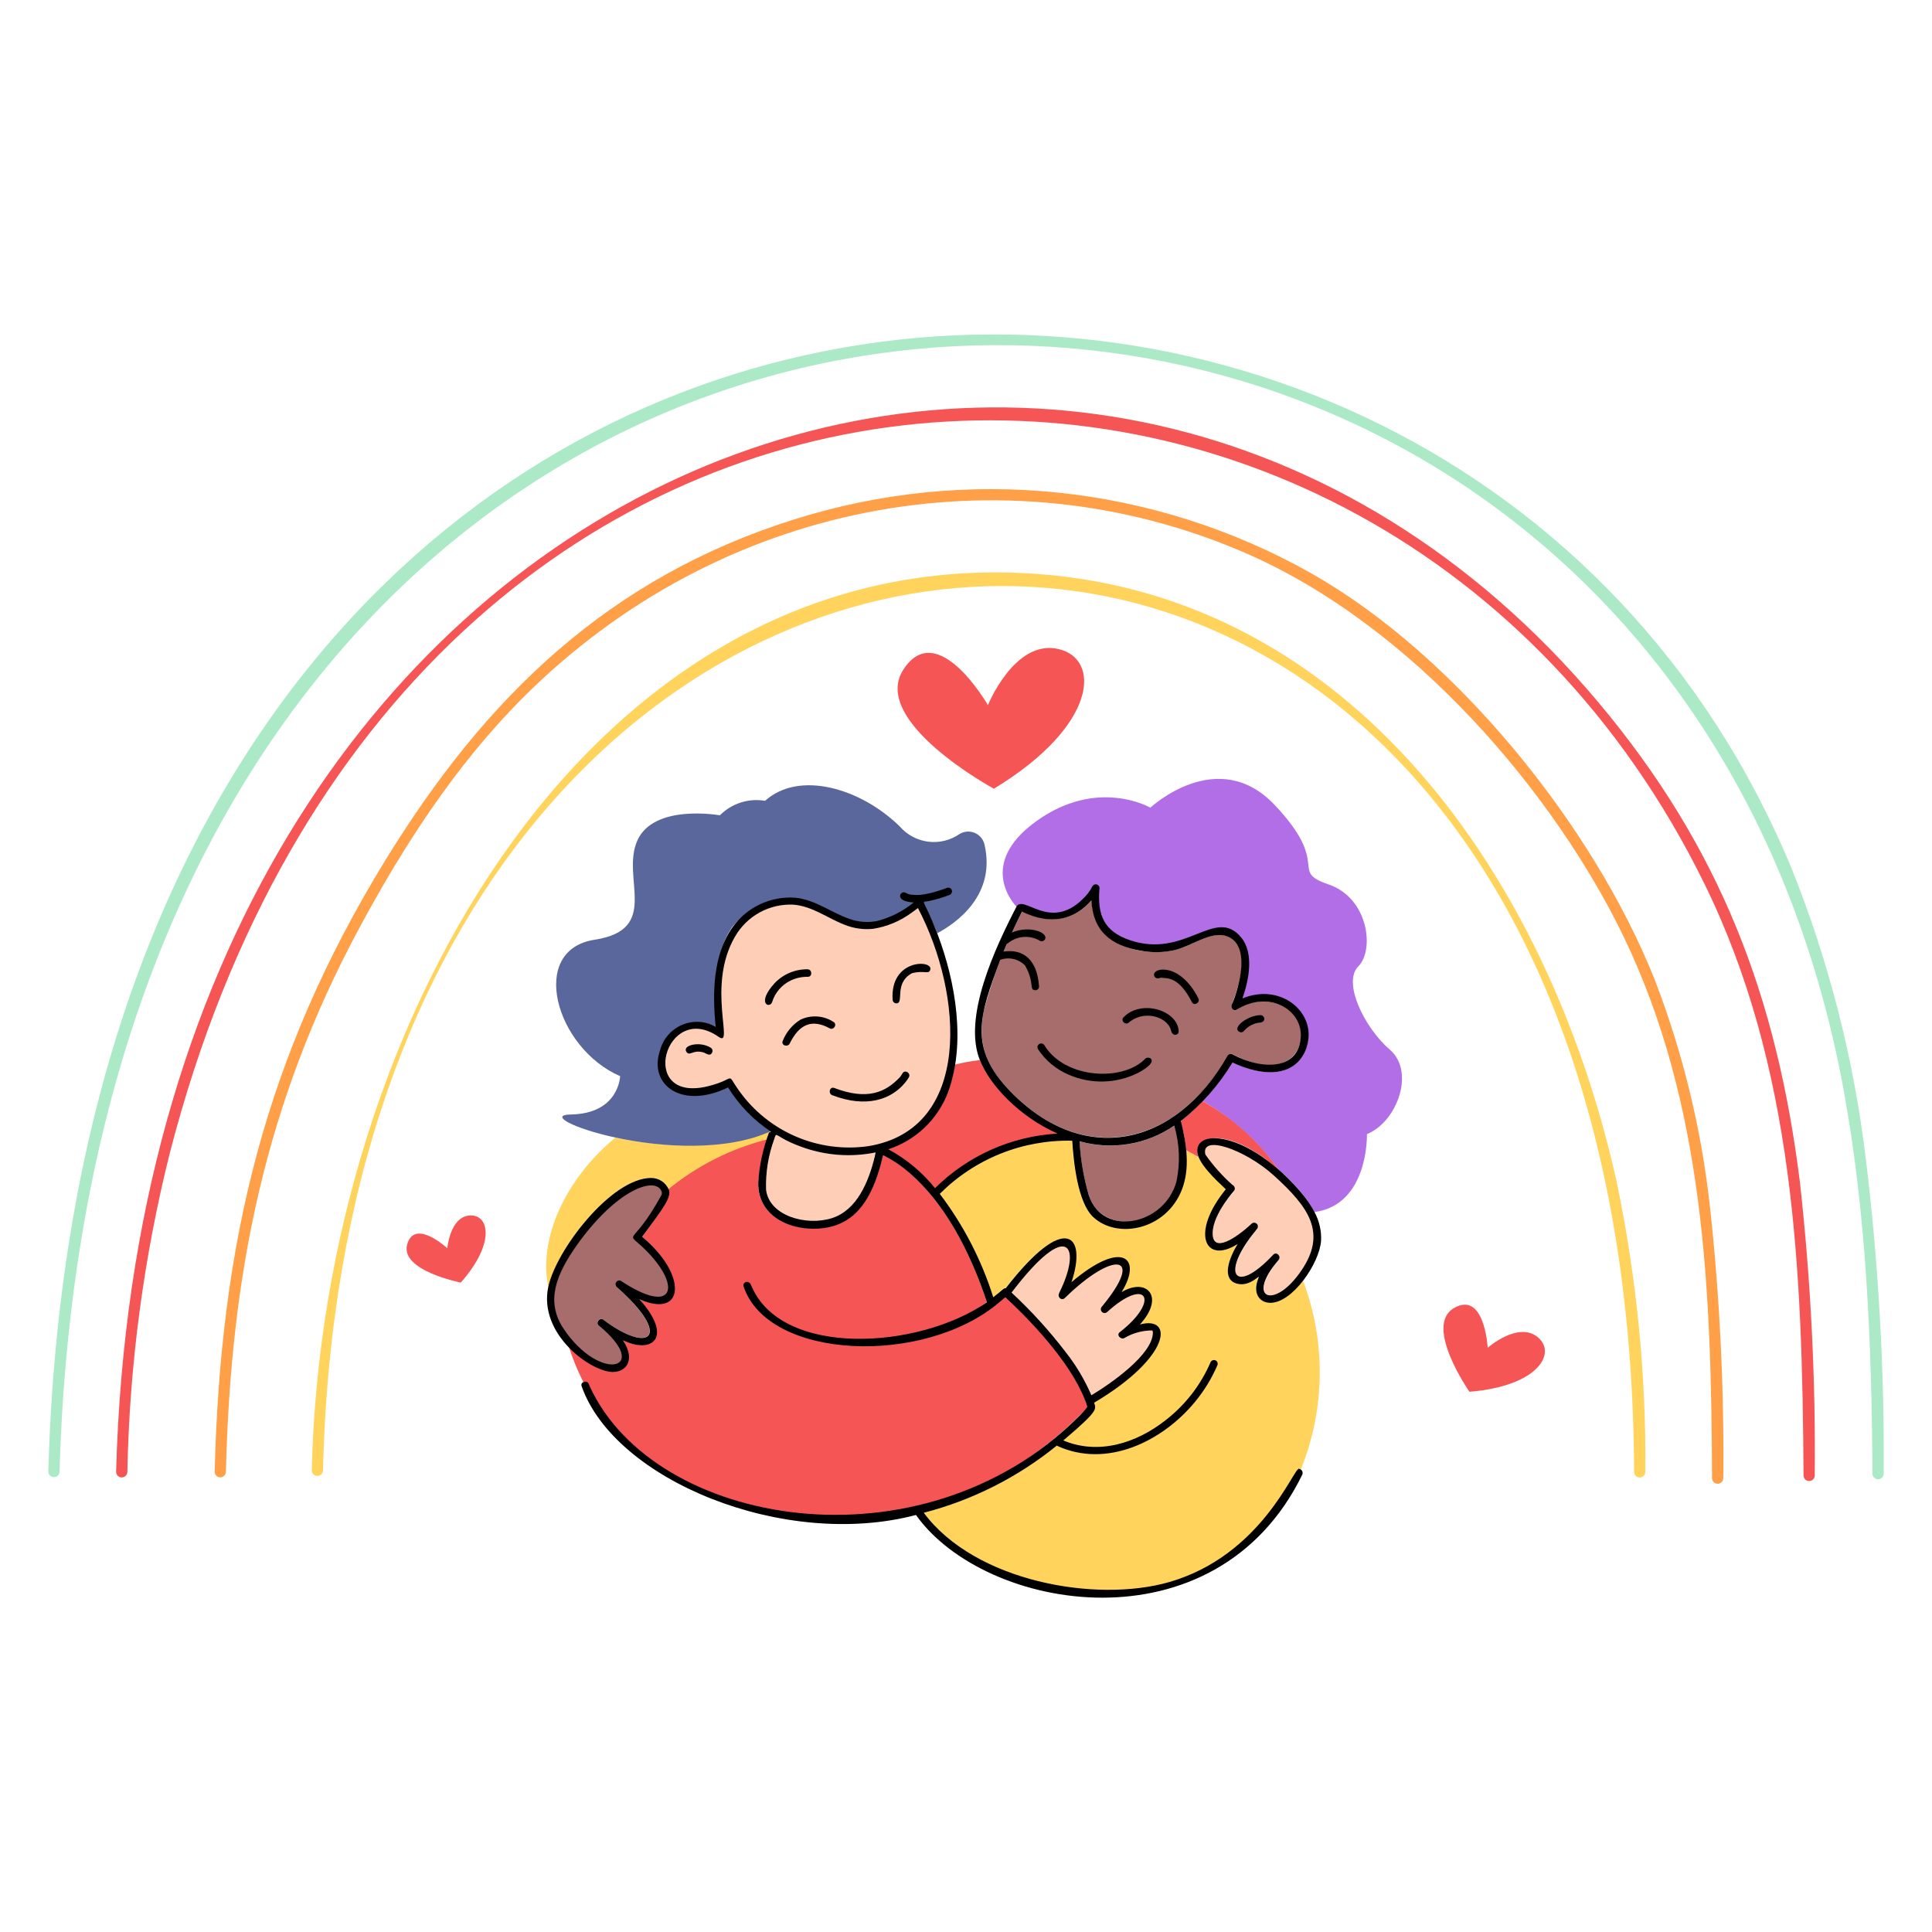 <svg width="620" height="620" viewBox="0 0 620 620" fill="none" xmlns="http://www.w3.org/2000/svg">
<path d="M598.701 371.38C594.854 339.673 586.903 308.601 575.048 278.944C465.044 12.899 27.56 40.526 15.498 472.307C15.517 472.773 15.716 473.213 16.052 473.536C16.389 473.859 16.837 474.039 17.303 474.039C17.77 474.039 18.218 473.859 18.555 473.536C18.891 473.213 19.09 472.773 19.109 472.307C32.238 17.726 529.344 8.956 591.676 349.99C599.026 390.175 600.65 431.777 600.889 472.902C600.889 473.38 601.079 473.839 601.418 474.178C601.756 474.516 602.215 474.706 602.693 474.706C603.172 474.706 603.631 474.516 603.969 474.178C604.307 473.839 604.498 473.38 604.498 472.902C604.756 438.964 602.819 405.046 598.701 371.358" fill="#ACEAC7"/>
<path d="M577.622 379.44C570.225 320.053 552.202 272.155 512.888 225.326C351.068 32.869 46.139 143.415 37.264 472.313C37.264 472.791 37.454 473.25 37.793 473.588C38.131 473.927 38.59 474.117 39.068 474.117C39.547 474.117 40.006 473.927 40.344 473.588C40.682 473.25 40.873 472.791 40.873 472.313C41.549 437.877 46.103 403.627 54.447 370.211C129.889 76.88 441.417 69.44 546.755 283.175C575.79 342.048 578.375 407.055 578.775 473.553C578.795 474.018 578.993 474.457 579.329 474.78C579.665 475.102 580.112 475.282 580.578 475.282C581.043 475.282 581.491 475.102 581.827 474.78C582.163 474.457 582.361 474.018 582.381 473.553C582.669 442.115 581.08 410.688 577.622 379.44Z" fill="#F55555"/>
<path d="M548.721 387.051C545.964 362.196 540.026 337.799 531.051 314.458C511.255 264.79 466.946 210.044 420.645 183.898C395.679 169.842 368.094 161.059 339.597 158.093C311.1 155.127 282.297 158.04 254.971 166.653C195.451 185.324 155.802 223.603 123.504 276.325C84.949 339.283 70.751 398.775 68.891 472.291C68.891 472.77 69.081 473.229 69.419 473.567C69.758 473.905 70.217 474.095 70.695 474.095C71.174 474.095 71.632 473.905 71.971 473.567C72.309 473.229 72.499 472.77 72.499 472.291C74.049 408.8 85.054 354.15 115.103 298.186C129.394 271.566 146.227 245.554 167.638 224.074C230.782 160.781 321.879 144.113 398.815 177.097C454.115 200.765 499.437 255.781 521.038 300.579C546.973 354.37 549.158 413.776 549.416 474.35C549.416 474.828 549.606 475.287 549.944 475.625C550.282 475.964 550.741 476.154 551.22 476.154C551.698 476.154 552.157 475.964 552.496 475.625C552.834 475.287 553.024 474.828 553.024 474.35C553.316 445.191 551.882 416.04 548.727 387.051" fill="#FF9F48"/>
<path d="M518.875 379.576C496.884 280.175 432.794 191.344 332.652 184.171C191.416 174.077 103.382 326.771 100.053 471.907C100.072 472.372 100.271 472.813 100.607 473.136C100.944 473.459 101.392 473.639 101.858 473.639C102.325 473.639 102.773 473.459 103.11 473.136C103.446 472.813 103.645 472.372 103.664 471.907C112.102 105.862 522.766 81.096 524.402 472.337C524.402 472.816 524.592 473.275 524.931 473.613C525.269 473.952 525.728 474.142 526.207 474.142C526.685 474.142 527.144 473.952 527.482 473.613C527.821 473.275 528.011 472.816 528.011 472.337C528.283 441.18 525.22 410.082 518.875 379.576Z" fill="#FFD35C"/>
<path d="M339.471 208.236C325.521 205.232 317.033 226.296 317.033 226.296C317.033 226.296 300.888 198.111 289.952 214.799C279.015 231.486 318.949 253.105 318.949 253.105C352.339 232.859 353.427 211.237 339.471 208.236ZM150.61 390.069C144.366 390.627 143.551 400.591 143.551 400.591C143.551 400.591 133.092 390.882 130.683 399.314C128.274 407.746 147.863 411.593 147.863 411.593C159.234 398.725 156.869 389.508 150.61 390.069ZM493.423 429.064C487.099 423.971 477.421 432.512 477.421 432.512C477.421 432.512 476.417 414.085 466.596 419.771C456.775 425.456 471.556 446.629 471.556 446.629C493.656 444.856 499.741 434.155 493.417 429.064" fill="#F55555"/>
<path d="M446.043 336.893C437.834 329.787 430.729 315.27 435.921 310.081C441.114 304.891 439.211 288.188 426.339 283.814C413.468 279.44 427.44 277.794 409.109 258.376C390.779 238.957 369.169 259.191 369.169 259.191C369.169 259.191 352.212 249.336 332.505 263.568C313.44 277.329 325.431 290.169 326.216 290.969C326.86 291.024 327.507 291.032 328.153 290.994C329.508 291.264 339.257 297.172 347.85 288.734C349.072 287.644 350.072 286.329 350.799 284.862C351.307 283.824 352.538 283.895 352.426 285.079C351.58 294.026 354.522 299.324 362.656 302.07C365.941 303.223 369.427 303.689 372.899 303.441C376.372 303.192 379.756 302.234 382.843 300.626C399.351 293.356 403.083 305.437 398.514 320.844C400.849 319.789 403.406 319.317 405.964 319.467C408.522 319.617 411.005 320.385 413.202 321.706C425.896 329.601 419.712 352.411 395.501 340.885C392.8 345.395 389.585 349.575 385.918 353.341C395.558 358.893 403.906 366.431 410.408 375.457C414.983 379.264 418.863 383.835 421.878 388.966C439.335 386.539 438.662 363.943 438.662 363.943C448.244 360.146 454.264 343.998 446.055 336.893" fill="#B26EE6"/>
<path d="M197.496 365.078C181.351 378.349 172.696 397.702 175.954 412.92C178.462 401.109 196.057 378.119 208.848 377.98C210.109 377.947 211.35 378.308 212.397 379.012C213.445 379.716 214.247 380.727 214.694 381.907C220.37 377.048 226.745 373.071 233.604 370.109C248.131 363.797 246.163 367.908 248.131 362.57C233.056 368.928 211.582 368.128 197.483 365.078M418.166 411.035C407.744 423.537 400.422 416.872 404.018 409.795C396.5 415.022 390.04 410.942 397.167 399.224C386.651 405.883 381.977 395.606 393.378 381.644C392.47 380.816 389.798 378.02 388.589 376.684C382.442 369.864 386.729 372.146 380.656 369.117C382.739 393.099 360.137 399.41 350.729 390.448C345.769 385.758 344.529 372.877 344.039 366.001C336.17 365.811 328.345 367.225 321.039 370.156C313.734 373.087 307.102 377.475 301.547 383.051C309.125 393.044 314.931 404.264 318.712 416.221C322.085 413.614 321.945 413.307 322.705 413.345C341.06 389.611 348.745 396.075 343.394 412.086C360.286 398.065 366.226 404.466 359.495 415.118C367.621 410.297 373.318 416.531 365.15 425.407C371.843 423.627 373.672 426.647 371.378 431.647C366.765 441.697 350.447 449.094 350.707 449.984C351.28 452.002 352.3 452.433 341.181 462.16C352.341 466.879 364.579 463.71 374.121 456.208C380.357 451.358 385.274 445.019 388.422 437.773C388.676 437.184 389.085 436.598 389.773 436.79C390.347 436.951 390.939 437.283 390.681 437.89C388.858 442.209 386.404 446.233 383.4 449.832C372.943 462.514 355.025 471.296 339.07 463.837C326.546 473.98 311.998 481.325 296.401 485.379C312.909 507.656 351.708 514.882 374.856 508.242C383.896 505.487 392.238 500.82 399.315 494.555C414.195 481.424 415.097 471.147 417.465 471.525C425.289 452.153 425.538 430.546 418.163 410.998" fill="#FFD35C"/>
<path d="M299.805 382.378C310.909 371.702 325.409 365.264 340.775 364.188C328.17 358.58 317.525 347.925 314.45 340.197C311.742 340.495 309.058 340.98 306.417 341.651C305.633 347.852 303.1 353.702 299.114 358.517C295.128 363.332 289.854 366.913 283.908 368.841C289.997 372.333 295.387 376.923 299.805 382.378ZM385.923 353.372C375.774 363.946 379.326 355.101 380.653 369.132C381.868 369.752 383.177 370.443 384.568 371.271C381.927 363.989 394.426 361.078 410.404 375.472C404.013 366.354 395.645 358.799 385.923 353.372ZM348.525 450.157C344.185 436.619 323.322 415 322.665 415.648C293.862 440.051 246.597 434.868 239.333 413.27C238.903 411.993 240.043 411.72 240.883 413.843C252.834 437.738 296.398 433.919 316.678 417.805C311.474 402.066 302.976 384.945 289.916 374.74C288.112 373.32 286.182 372.069 284.15 371.001C282.969 370.381 283.505 370.295 282.696 373.255C279.869 383.727 275.21 392.342 264.701 393.948C254.753 395.476 243.001 390.848 243.286 379.322C243.867 374.602 245.012 369.968 246.696 365.521C234.653 368.507 223.442 374.179 213.901 382.112C214.599 384.803 212.763 387.816 206.108 396.902C220.823 409.079 217.956 422.241 205.227 416.974C214.394 428.389 209.437 434.644 199.957 430.134C204.39 438.194 196.402 444.673 182.551 432.226C183.805 436.079 185.348 439.831 187.167 443.451C187.787 443.141 187.864 444.518 188.168 445.349C204.384 486.631 291.528 508.638 345.862 454.804C349.721 451.003 349.077 451.939 348.528 450.154" fill="#F55555"/>
<path d="M315.947 271.055C315.763 270.226 315.385 269.453 314.843 268.799C314.302 268.146 313.613 267.63 312.833 267.295C312.053 266.96 311.205 266.814 310.358 266.872C309.511 266.929 308.689 267.186 307.962 267.623C305.026 269.667 301.438 270.552 297.889 270.106C294.34 269.661 291.081 267.917 288.742 265.211C276.156 252.898 256.449 247.151 245.518 256.99C242.905 256.543 240.223 256.733 237.699 257.542C235.175 258.351 232.882 259.757 231.017 261.64C231.017 261.64 209.685 257.808 204.477 269.849C199.269 281.889 212.141 298.304 190.794 301.577C169.447 304.851 178.208 336.325 199 345.346C199 345.346 198.727 357.387 183.128 357.659C175.957 357.786 183.99 362.13 197.515 365.053C212.872 368.379 233.475 369.421 247.4 362.991C241.829 359.307 237.118 354.465 233.586 348.796C218.679 356.023 209.137 347.798 212.953 336.768C213.458 335.001 214.368 333.376 215.611 332.021C216.854 330.667 218.395 329.62 220.112 328.964C221.829 328.308 223.676 328.062 225.505 328.243C227.334 328.425 229.096 329.03 230.651 330.01C229.535 319.278 228.775 306.19 235.043 297.411C237.49 294.377 240.68 292.029 244.304 290.595C247.927 289.162 251.861 288.691 255.72 289.23C262.041 289.903 266.363 293.629 272.188 295.706C275.463 296.677 278.934 296.789 282.266 296.031C286.675 294.684 290.751 292.422 294.229 289.394C287.409 289.053 289.126 285.783 290.747 287.06C291.057 287.06 290.552 287.246 292.49 287.633C293.299 287.531 295.32 288.505 303.981 285.299C305.311 284.806 306.309 286.471 304.642 287.088C301.755 288.073 298.773 288.751 295.745 289.109C297.632 292.465 299.312 295.933 300.776 299.494C306.976 296.174 319.667 287.215 315.947 271.07" fill="#59679C"/>
<path d="M378.958 368.224C378.357 365.856 377.633 363.52 376.788 361.228C372.411 364.261 367.416 366.286 362.163 367.156C356.909 368.026 351.528 367.72 346.408 366.259C346.736 372.374 347.82 378.424 349.635 384.273C354.923 398.517 382.334 393.406 378.951 368.224" fill="#A76C6C"/>
<path d="M411.151 322.586C408.872 321.595 406.378 321.199 403.904 321.433C401.43 321.668 399.055 322.526 397.003 323.928C395.884 324.613 394.895 323.308 395.357 322.282C395.71 320.995 403.513 303.08 393.283 300.244C388.481 298.923 382.389 303.53 377.138 304.829C369.165 306.841 351.076 305.34 350.311 288.858C344.21 295.957 336.243 296.521 328.034 292.5C322.761 302.648 318.627 313.348 315.708 324.405C313.607 335.314 316.638 342.342 324.106 350.114C347.412 374.294 377.247 368.177 394.018 338.761C394.185 338.493 394.449 338.299 394.755 338.219C395.061 338.139 395.386 338.179 395.664 338.33C417.364 350.11 423.747 328.751 411.164 322.586M209.056 402.209C200.928 393.696 203.337 401.589 213.049 383.463C213.858 381.848 211.015 379.089 206.905 380.084C194.068 383.231 173.818 408.003 177.222 420.828C179.767 434.415 200.162 442.614 200.45 435.639C200.612 432.425 194.632 427.418 192.08 425.341C191.026 424.479 192.465 422.629 193.534 423.441C208.724 434.936 215.826 428.711 197.812 412.951C196.774 412.042 198.197 410.998 199.331 411.732C216.13 422.65 219.664 413.23 209.056 402.209Z" fill="#A76C6C"/>
<path d="M369.754 426.511C366.6 426.873 363.555 427.878 360.804 429.462C359.654 430.023 358.2 428.458 359.35 427.562C372.547 417.332 368.095 409.021 355.339 420.633C354.173 421.687 352.642 420.553 353.618 419.371C367.85 402.783 357.608 400.201 341.77 416.581C340.729 417.601 339.34 416.309 339.867 415.128C340.012 414.836 341.581 412.524 341.755 412.028C348.906 392.68 336.593 397.278 324.649 414.836C333.781 423.361 345.341 436.037 350.249 447.811C370.895 435.581 370.123 427.803 370.377 427.49L369.754 426.511ZM257.038 367.952C248.311 364.765 249.399 362.703 248.497 365.509C246.579 370.712 245.684 376.238 245.862 381.781C246.814 390.126 258.749 393.517 267.004 390.882C275.579 388.142 278.918 378.513 281.023 369.802C273.014 371.457 264.701 370.821 257.038 367.967" fill="#FFCEB6"/>
<path d="M299.641 300.443C298.292 297.116 296.746 293.872 295.009 290.73C294.278 291.292 293.115 292.501 292.35 293.012C288.77 295.61 284.628 297.327 280.26 298.025C277.135 298.356 273.978 297.917 271.062 296.748C265.522 294.609 260.556 290.665 254.455 290.281C250.729 290.133 247.033 291.005 243.766 292.803C240.499 294.602 237.785 297.258 235.917 300.486C226.667 316.336 235.694 336.232 230.647 332.726C213.597 320.735 204.241 354.234 227.237 348.536C236.819 346.171 232.541 344.484 237.074 350.774C260.615 383.61 326.93 374.44 299.641 300.443ZM421.502 395.721C419.558 379.136 385.582 359.876 386.642 369.774C386.927 372.167 392.284 377.214 395.322 380.134H395.338L395.356 380.169C397.604 381.855 395.738 381.746 392.306 387.24C385.294 398.468 389.99 403.871 401.631 392.767C402.796 391.682 404.281 393.278 403.339 394.475C390.821 410.121 396.866 415.264 408.593 402.699C409.663 401.549 411.306 403.242 410.298 404.407C408.324 406.705 404.098 412.849 405.909 414.978C409.415 419.111 422.695 405.483 421.511 395.721" fill="#FFCEB6"/>
<path d="M196.678 440.29C200.881 440.253 204.034 436.57 200.001 430.246C199.871 430.05 199.886 430.116 200.097 430.212C209.236 434.552 216.236 429.282 205.206 416.959C220.005 423.367 220.473 408.794 206.083 396.887C213.235 387.252 215.309 384.316 214.692 381.942C214.243 380.763 213.439 379.752 212.393 379.048C211.346 378.344 210.106 377.982 208.845 378.011C196.067 378.15 178.447 401.158 175.951 412.954C172.693 428.293 189.836 440.339 196.678 440.29ZM180.917 426.492C174.972 417.616 178.475 409.079 184.972 399.779C197.75 381.706 210.392 377.285 212.327 382.388C212.428 382.715 212.428 383.065 212.327 383.392C202.276 401.909 199.982 393.588 207.968 401.949C218.678 413.087 216.167 422.21 199.313 411.081C198.178 410.347 196.833 412.074 197.859 412.982C215.907 428.764 208.74 434.942 193.581 423.475C192.496 422.66 191.057 424.495 192.127 425.376C209.394 439.403 192.722 444.019 180.917 426.492ZM421.865 388.982C417.835 381.117 403.07 366.249 390.555 365.285C387.765 365.062 384.246 365.846 384.2 369.294C384.113 373.066 390.353 378.804 393.367 381.653C381.974 395.603 386.593 405.917 397.149 399.233C394.321 403.883 391.937 410.539 396.913 411.928C401.222 413.143 404.663 408.496 403.857 410.108C401.805 415.121 404.288 418.066 407.577 418.094C414.741 418.205 423.458 405.384 423.945 398.164C424.101 394.967 423.372 391.79 421.837 388.982M417.59 407.746C409.006 420.496 399.505 416.866 410.293 404.361C411.3 403.195 409.654 401.503 408.584 402.653C396.219 415.902 391.488 408.918 402.884 395.017C402.977 394.89 403.274 394.512 403.33 394.428C403.552 394.201 403.676 393.895 403.674 393.577C403.673 393.259 403.546 392.954 403.321 392.729C403.096 392.504 402.792 392.377 402.474 392.374C402.156 392.372 401.85 392.495 401.622 392.717C396.724 397.308 389.054 402.423 389.151 395.671C389.182 389.518 396.622 381.464 395.971 382.18C396.432 381.659 396.479 380.723 395.329 380.119V380.088C392.139 377.231 389.288 374.017 386.832 370.509C385.189 363.94 399.356 368.751 408.758 377.199C420.098 387.429 425.851 395.709 417.602 407.746" fill="black"/>
<path d="M416.869 471.314C415.117 471.048 404.906 499.159 375.193 507.708C351.685 514.454 312.883 507.578 296.453 485.463C312.053 481.42 326.604 474.075 339.121 463.924C355.074 471.38 372.992 462.597 383.451 449.918C386.446 446.312 388.899 442.288 390.733 437.974C390.817 437.665 390.776 437.335 390.617 437.056C390.458 436.778 390.196 436.574 389.887 436.489C389.578 436.413 389.251 436.458 388.975 436.616C388.699 436.773 388.493 437.031 388.402 437.335C385.249 444.569 380.328 450.893 374.092 455.728C364.631 463.199 352.488 466.978 341.232 462.238C341.359 462.142 341.489 462.045 341.617 461.928C352.776 452.457 351.704 452.191 351.118 450.148C375.977 435.373 376.64 422.124 365.809 425.038C373.971 416.165 368.032 409.82 359.919 414.656C366.717 403.781 360.263 397.5 343.855 411.463C348.96 396.152 341.803 388.808 322.744 413.413C321.975 413.372 322.124 413.682 318.751 416.286C314.979 404.325 309.173 393.104 301.586 383.116C307.145 377.545 313.778 373.161 321.082 370.23C328.386 367.299 336.21 365.883 344.078 366.066C344.54 372.914 345.801 385.782 350.768 390.516C358.462 397.789 374.145 394.788 379.257 381.836C381.975 374.886 380.791 366.993 378.947 359.752C385.569 354.543 391.19 348.175 395.535 340.956C397.152 341.744 398.829 342.4 400.551 342.919C412.641 346.639 419.027 341.08 419.888 333.309C420.93 323.903 410.43 315.58 398.715 320.406C400.885 314.206 402.435 305.812 398.266 300.783C389.942 290.801 380.546 307.724 362.672 301.741C354.497 298.992 352.014 293.864 352.851 284.974C352.845 284.711 352.755 284.458 352.594 284.251C352.433 284.044 352.209 283.895 351.956 283.826C351.704 283.756 351.435 283.77 351.191 283.865C350.947 283.96 350.739 284.131 350.6 284.353C349.804 285.926 348.733 287.343 347.438 288.539C336.877 298.911 328.528 286.964 326.2 290.95C319.343 304.197 308.868 326.51 314.482 340.274C317.657 348.155 326.882 358.217 339.375 363.782C324.571 364.628 310.587 370.858 300.058 381.3C295.952 376.171 290.853 371.924 285.066 368.813C289.402 367.399 293.368 365.035 296.674 361.894C299.98 358.753 302.544 354.914 304.178 350.656C310.028 335.035 306.773 315.291 300.811 299.621C296.208 287.698 295.262 289.701 298.065 289.162C300.316 288.688 302.525 288.037 304.674 287.215C304.975 287.123 305.229 286.918 305.381 286.642C305.533 286.366 305.572 286.042 305.488 285.739C305.405 285.435 305.207 285.176 304.935 285.016C304.664 284.856 304.341 284.809 304.035 284.884C295.423 288.074 293.371 287.035 292.522 287.134H292.491C291.901 287.07 291.33 286.885 290.814 286.592H290.783C289.149 285.308 286.443 289.27 293.225 289.608C289.801 292.415 285.807 294.443 281.52 295.551C278.459 296.159 275.289 295.898 272.369 294.797C266.541 292.723 261.624 288.762 255.3 288.092C251.394 287.794 247.477 288.512 243.932 290.177C240.386 291.842 237.331 294.397 235.066 297.594C228.798 306.376 228.575 318.757 229.669 329.483C228.04 328.569 226.222 328.04 224.357 327.936C222.491 327.832 220.626 328.155 218.905 328.883C217.184 329.61 215.651 330.721 214.426 332.131C213.2 333.542 212.312 335.214 211.832 337.019C208.007 348.086 218.72 356.196 233.616 348.979C237.144 354.65 241.855 359.493 247.426 363.177C247.203 363.27 246.995 363.366 246.772 363.462C244.851 368.589 243.689 373.968 243.325 379.43C243.089 391.21 255.251 395.516 264.737 394.059C275.146 392.472 279.871 383.972 282.735 373.364C283.547 370.382 283.026 370.496 284.186 371.113C286.216 372.177 288.146 373.422 289.952 374.833C303.087 385.107 311.491 402.2 316.714 417.902C294.704 433.175 250.374 435.764 240.991 412.297C240.129 410.57 238.2 411.543 238.628 412.839C246.515 436.492 296.524 438.38 320.58 417.998C322.992 416.1 322.378 416.017 323.215 416.847C332.515 425.506 345.209 439.357 348.945 451.481C348.014 452.701 346.984 453.842 345.863 454.891C295.464 504.822 209.932 490.011 189.261 444.909C189.121 444.599 189.078 444.419 188.973 444.189C188.449 442.726 186.158 443.414 186.641 444.828C197.256 475.019 251.639 497.308 293.951 486.173C315.986 517.269 390.101 530.162 417.914 473.236C417.998 473.046 418.037 472.839 418.028 472.63C418.019 472.422 417.962 472.219 417.862 472.037C417.761 471.854 417.62 471.697 417.449 471.579C417.278 471.46 417.081 471.382 416.875 471.352M377.539 379.161C373.702 393.241 353.927 397.141 349.435 383.665C347.773 377.991 346.766 372.146 346.434 366.243C351.556 367.693 356.935 367.994 362.186 367.124C367.438 366.254 372.433 364.236 376.814 361.212C378.552 367.04 378.799 373.212 377.533 379.161M324.102 350.114C310.731 336.22 314.253 325.977 321.02 308.022C322.377 307.526 323.849 307.435 325.257 307.758C326.666 308.08 327.95 308.804 328.956 309.842C332.103 315.322 330.147 317.778 332.248 317.778C332.565 317.775 332.868 317.648 333.092 317.425C333.316 317.201 333.442 316.898 333.445 316.581C332.84 307.665 328.094 304.435 322.059 305.372C323.345 302.272 323.057 302.938 323.401 302.736C324.818 301.551 326.567 300.833 328.408 300.682C330.249 300.53 332.092 300.952 333.684 301.89C333.82 301.97 333.97 302.022 334.127 302.044C334.283 302.065 334.442 302.056 334.594 302.016C334.747 301.976 334.89 301.906 335.016 301.81C335.142 301.715 335.247 301.596 335.327 301.459C336.567 299.289 330.367 296.856 324.74 299.255C325.772 296.999 326.848 294.764 327.967 292.55C337.267 297.101 344.859 295.166 350.244 288.907C350.696 298.728 356.49 303.549 366.308 305.133C369.875 305.775 373.536 305.687 377.068 304.875C382.459 303.515 388.389 298.964 393.213 300.294C403.511 303.143 395.197 322.952 395.448 321.994C394.67 323.544 395.928 324.601 396.933 323.975C407.178 317.635 417.625 323.975 417.436 332.345C417.21 343.331 405.253 343.61 395.578 338.365C395.302 338.209 394.976 338.167 394.67 338.248C394.363 338.328 394.1 338.525 393.935 338.796C377.195 368.187 347.624 374.446 324.102 350.117M280.702 371.212C278.721 379.344 274.982 388.346 266.987 390.9C258.837 393.501 246.865 390.256 245.845 381.799C245.667 376.256 246.56 370.731 248.477 365.527C249.382 362.737 248.316 364.792 257.021 367.97C264.684 370.822 272.994 371.467 281.005 369.83C280.894 370.276 280.816 370.76 280.695 371.219M278.683 367.809C270.811 368.937 262.779 367.881 255.466 364.755C248.153 361.629 241.839 356.553 237.215 350.083C232.692 343.805 236.796 346.192 227.233 348.567C204.2 354.274 213.546 320.763 230.643 332.757C235.773 336.384 226.585 316.426 235.913 300.517C237.779 297.288 240.493 294.63 243.76 292.832C247.027 291.033 250.724 290.162 254.451 290.312C260.552 290.696 265.533 294.652 271.057 296.778C273.971 297.956 277.131 298.396 280.255 298.059C284.624 297.364 288.767 295.645 292.345 293.043C293.111 292.516 293.846 291.958 294.58 291.4C309.15 319.201 312.064 362.306 278.69 367.809M341.93 433.82C336.708 427.002 330.917 420.64 324.619 414.802C343.176 390.389 347.212 400.324 339.918 414.898C339.202 416.33 340.708 417.557 341.737 416.544C357.278 401.267 367.691 402.33 353.586 419.334C353.375 419.563 353.262 419.865 353.269 420.177C353.276 420.488 353.403 420.785 353.623 421.005C353.843 421.225 354.139 421.352 354.451 421.358C354.762 421.365 355.064 421.252 355.294 421.042C368.025 409.454 372.499 417.281 359.324 427.527C358.174 428.42 359.634 429.97 360.774 429.427C363.493 427.806 366.599 426.949 369.764 426.947C369.91 427.022 369.972 427.487 369.972 427.651C369.972 434.657 356.332 444.131 350.234 447.754C348.092 442.776 345.306 438.1 341.948 433.845" fill="black"/>
<path d="M362.288 328.11C362.416 327.981 362.555 327.864 362.704 327.76C362.704 327.76 362.719 327.76 362.75 327.729C367.843 324.036 374.744 326.594 375.77 330.568C376.22 332.837 378.331 332.233 378.25 330.903C377.956 324.263 366.321 320.571 360.605 326.417C359.47 327.487 361.178 329.207 362.282 328.11M371.867 313.93C372.041 313.862 372.562 313.76 372.571 313.754C374.71 313.999 378.269 313.357 382.491 321.578C383.192 322.97 385.281 321.739 384.565 320.366C378.591 308.67 369.685 310.446 370.37 313.084C370.462 313.392 370.669 313.652 370.949 313.81C371.229 313.968 371.559 314.011 371.87 313.93M365.274 344.27C372.732 340.287 368.513 338.69 367.558 339.719C360.521 347.159 341.757 346.307 335.173 335.454C335.093 335.317 334.987 335.198 334.861 335.103C334.735 335.007 334.592 334.937 334.439 334.897C334.13 334.817 333.802 334.862 333.526 335.023C333.251 335.184 333.051 335.448 332.97 335.757C332.889 336.065 332.934 336.393 333.096 336.669C335.47 340.295 338.866 343.135 342.854 344.831C346.401 346.399 350.25 347.162 354.127 347.065C358.003 346.968 361.81 346.014 365.274 344.27ZM397.69 331.114C397.964 331.266 398.286 331.308 398.589 331.23C398.893 331.152 399.155 330.961 399.321 330.695C400.488 329.405 402.046 328.533 403.757 328.215C406.683 328.215 405.831 325.735 404.523 325.772C400.415 325.797 395.275 329.784 397.703 331.108M267.45 327.921C265.897 326.921 264.116 326.33 262.273 326.205C260.429 326.079 258.585 326.422 256.91 327.202C254.294 328.814 252.277 331.236 251.163 334.099C250.62 335.55 252.951 336.192 253.494 334.738C256.46 328.81 260.438 326.842 266.238 329.995C267.577 330.745 268.792 328.655 267.434 327.921M287.634 321.997C290.328 321.997 286.723 315.58 292.65 312.315H292.681C296.68 311.261 298.069 312.855 298.54 311.168C299.442 307.916 285.591 307.687 286.45 320.812C286.464 321.124 286.595 321.419 286.816 321.639C287.038 321.858 287.335 321.986 287.646 321.997M290.508 347.367C290.943 346.849 291.333 346.294 291.673 345.709C292.408 344.335 290.334 343.12 289.599 344.493C289.42 344.834 288.669 345.876 288.896 345.563C284.178 350.644 278.281 353.152 267.723 349.14C266.269 348.582 265.646 350.913 267.081 351.471C278.018 355.65 286.059 352.876 290.508 347.367ZM253.732 314.665C255.431 313.85 257.295 313.44 259.179 313.469C260.729 313.546 260.729 311.137 259.179 311.057C257.195 311.028 255.226 311.412 253.398 312.184C251.569 312.956 249.921 314.1 248.559 315.542C242.603 322.099 247.009 323.761 247.777 321.597C248.235 320.092 249.001 318.698 250.026 317.505C251.051 316.312 252.313 315.345 253.732 314.665ZM228.071 336.223C224.608 334.012 218.892 335.42 220.265 337.518C221.285 339.112 222.348 336.771 225.628 337.707C226.511 337.918 227.798 339.171 228.486 337.853C228.567 337.719 228.62 337.57 228.643 337.415C228.666 337.261 228.658 337.103 228.62 336.951C228.581 336.799 228.513 336.657 228.418 336.532C228.324 336.407 228.206 336.301 228.071 336.223Z" fill="black"/>
</svg>
